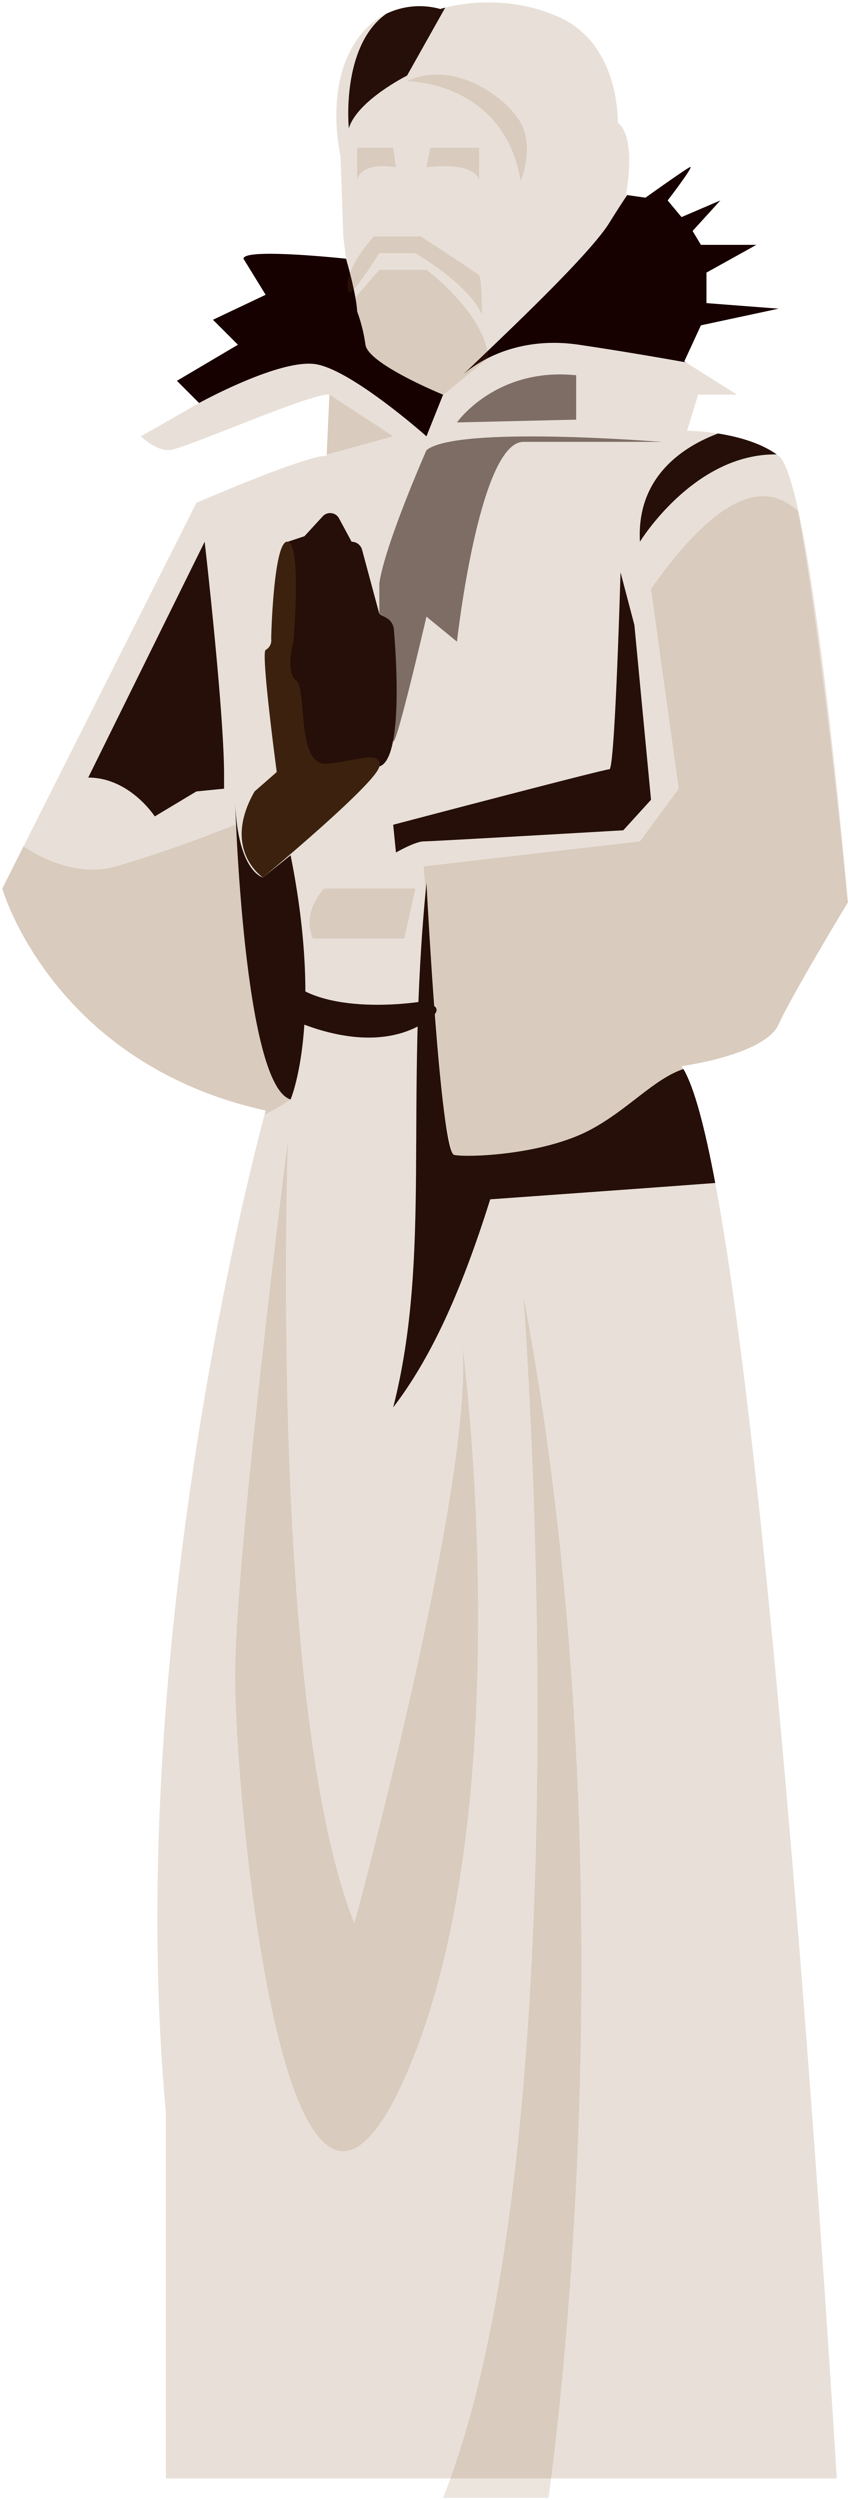 <svg width="330" height="972" fill="none" xmlns="http://www.w3.org/2000/svg"><path opacity=".19" d="M278.341 459.967c25.245 134.573 47.287 503.695 47.287 503.695H64.54V821.257c-16.39-178.169 33.326-368.971 38.418-387.915.281-1.025.421-1.543.421-1.543C20.306 413.459.886 345.493.886 345.493l8.242-16.366 67.28-133.592S106 182.632 120.64 178.479l.27-.076 1.543-.42.043-.011a21.01 21.01 0 014.617-.777l.022-.485 1.057-23.249c-6.473-1.079-57.18 21.576-62.575 21.576-5.394 0-10.788-5.394-10.788-5.394l22.656-12.946-8.63-8.63 23.734-14.025-9.71-9.71 20.499-9.709-8.63-14.025c0-4.315 39.918 0 39.918 0l-1.079-8.63-1.079-31.287s-6.473-26.97 6.473-45.31A30.395 30.395 0 01150.32 5.359c.011-.01.033-.022.043-.032 6.543-3.13 14-3.778 20.984-1.824 0 0 .68-.226 1.921-.539 5.934-1.521 24.836-5.146 44.471 3.776 23.735 10.788 22.657 40.995 22.657 40.995 7.552 5.395 3.236 28.05 3.236 28.05l.432.065 7.12 1.014s15.105-10.788 17.262-11.867c2.158-1.08-8.631 12.946-8.631 12.946l5.395 6.473 15.104-6.473-10.789 11.867 3.237 5.394h21.577l-19.419 10.788v11.867l28.05 2.158-30.208 6.473-6.473 14.025.582.367 19.916 12.579h-15.104l-4.315 14.025c4.036.075 8.063.432 12.051 1.068 7.174 1.122 16.161 3.419 22.839 8.134.238.162.475.334.712.507 3.205 2.406 6.474 14.251 9.581 30.714 9.451 50.101 17.391 142.978 17.391 142.978s-21.577 35.601-26.972 47.468c-5.394 11.867-37.76 16.183-37.76 16.183.248.345.485.722.733 1.132 2.859 4.79 5.718 13.669 8.556 25.806 1.284 5.513 2.568 11.705 3.841 18.491z" fill="#885B30"/><path opacity=".16" d="M102.958 433.342c.281-1.025.421-1.543.421-1.543C20.306 413.459.886 345.493.886 345.493l8.243-16.366c8.329 5.405 21.955 11.748 35.99 7.735 22.657-6.473 46.392-16.183 46.392-16.183l21.578 106.805a73.784 73.784 0 01-10.131 5.858z" fill="#885B30"/><path d="M112.01 210.639l6.474-2.158 7.062-7.675a3.928 3.928 0 013.387-1.29 3.912 3.912 0 012.998 2.036l4.893 9.087a4.222 4.222 0 014.078 3.125l6.711 24.924 2.825 1.606a5.648 5.648 0 012.84 4.444c.946 11.238 3.573 50.515-5.665 53.286-10.789 3.237-35.603 10.788-35.603-4.315 0-15.104-3.236-52.863-3.236-52.863l3.236-30.207zm-32.366 0s7.552 65.785 7.552 90.622v5.394l-10.789 1.079-16.183 9.709s-9.71-15.104-25.893-15.104l45.313-91.7zm73.364 110.04l1.078 10.789s7.553-4.316 10.789-4.316c3.237 0 77.679-4.315 77.679-4.315l10.789-11.867-6.473-67.966-5.394-20.498s-2.158 76.597-4.316 76.597-84.152 21.576-84.152 21.576z" fill="#250F08"/><path opacity=".55" d="M165.954 175.037s-16.183 36.681-18.341 51.784v11.867s5.395 1.079 5.395 12.946c0 11.867 1.078 20.498 0 34.523-1.079 14.025 12.946-46.39 12.946-46.39l11.868 9.71s8.631-77.676 25.893-77.676h53.944c-1.079 0-79.837-6.473-91.705 3.236z" fill="#250F08"/><path d="M272.763 126.49l-6.473 14.025.582.367c-10.821-1.931-26.044-4.542-41.58-6.84-27.522-4.078-43.489 10.141-45.161 11.727 7.929-7.897 48.452-45.257 57.029-59.196a367.523 367.523 0 016.905-10.723l7.12 1.014s15.105-10.788 17.262-11.867c2.158-1.08-8.631 12.946-8.631 12.946l5.395 6.473 15.104-6.473-10.789 11.867 3.237 5.394h21.578l-19.42 10.788v11.867l28.051 2.158-30.209 6.473z" fill="#170000"/><path opacity=".55" d="M177.822 164.249s15.104-21.577 46.391-18.34v17.261l-46.391 1.079z" fill="#250F08"/><path opacity=".16" d="M153.008 169.643l-25.872 7.067 1.057-23.249 24.815 16.182z" fill="#885B30"/><path d="M91.512 312.049s3.236 110.04 21.577 115.435c0 0 12.947-30.208 0-94.937l-10.789 8.63s-9.71-2.157-10.788-29.128z" fill="#250F08"/><path d="M99.064 307.733l8.631-7.551s-6.246-46.504-4.316-47.469a4.302 4.302 0 002.158-4.315c0-2.413 1.079-38.838 6.473-37.759 5.395 1.079 2.158 38.838 2.158 38.838s-3.237 11.867 1.079 15.103c4.315 3.237 0 33.444 11.868 32.365 11.867-1.079 21.577-5.394 20.498 1.079-1.079 6.473-45.313 43.153-45.313 43.153s-16.183-10.788-3.236-33.444z" fill="#3C220E"/><path d="M302.26 176.688c-32.183-.486-53.232 33.951-53.232 33.951-1.424-25.698 17.456-37.231 30.392-42.085 7.174 1.122 16.161 3.419 22.84 8.134z" fill="#250F08"/><path opacity=".16" d="M138.982 70.39s0-7.551 15.104-5.393l-1.078-7.552h-14.026V70.39zm47.471 0s0-7.551-20.499-5.393l1.464-7.552h19.035V70.39zm-28.051-38.837s37.761 0 44.234 38.838c0 0 5.394-12.946 0-22.656-5.394-9.709-25.893-24.813-44.234-16.182zM112.01 443.666s-7.552 220.081 25.893 304.23c0 0 46.392-170.455 42.077-224.397 0 0 23.735 181.244-22.657 284.812-46.392 103.567-65.811-108.962-65.811-156.431 0-47.468 20.498-208.214 20.498-208.214zm91.705 60.415s24.814 325.806-31.288 467.133h40.998s34.524-231.948-9.71-467.133zm126.228-153.194s-21.577 35.601-26.972 47.468c-5.394 11.867-37.76 16.183-37.76 16.183.248.345.485.722.733 1.132 2.859 4.79 5.718 13.669 8.556 25.806-7.897 5.038-13.605 8.663-13.605 8.663l-83.073 6.473-5.395-24.813-7.552-94.937 84.153-9.71 15.104-20.497-10.789-77.676c26.325-37.198 44.245-42.247 57.181-30.207 9.451 50.1 19.419 152.115 19.419 152.115z" fill="#885B30"/><path d="M278.341 459.967c-16.5 1.276-87.573 6.354-87.573 6.354-11.867 37.76-23.735 62.573-37.76 80.913 15.104-59.336 4.315-117.593 12.946-203.899 0 0 5.394 104.646 10.789 105.725 5.394 1.079 34.524 0 52.865-9.709 14.802-7.833 24.857-19.883 36.336-23.681 4.165 6.97 8.319 22.58 12.397 44.297z" fill="#250F08"/><path opacity=".16" d="M133.588 121.096l14.025-16.183h18.341s22.459 16.612 24.176 34.198l-24.176 19.744s-32.366-21.577-32.366-37.759z" fill="#885B30"/><path d="M172.427 153.461l-6.473 16.182s-29.13-25.892-43.155-28.049c-14.025-2.158-45.313 15.103-45.313 15.103l-8.63-8.63 23.735-14.025-9.71-9.71 20.498-9.709-8.63-14.025c0-4.315 39.918 0 39.918 0 4.315 15.104 4.315 20.498 4.315 20.498a62.093 62.093 0 013.237 12.946c1.079 7.552 30.208 19.419 30.208 19.419z" fill="#170000"/><path opacity=".16" d="M135.746 113.544c.95 2.217 11.867-15.104 11.867-15.104h14.026s20.498 11.868 25.893 23.735c0 0 0-14.025-1.079-15.104-1.079-1.079-22.657-15.104-22.657-15.104h-18.341s-12.946 14.025-9.709 21.577z" fill="#885B30"/><path d="M162.831 389.593s-42.19 6.604-54.057-12.814c-5.308-8.685 0 17.261 0 17.261s32.366 18.34 56.101 3.771c12.376-7.596-2.044-8.218-2.044-8.218z" fill="#250F08"/><path opacity=".16" d="M157.323 364.911H121.72c-2.573-6.473-1.134-12.946 4.316-19.419h35.603l-4.316 19.419z" fill="#885B30"/><path d="M173.269 2.964l-14.867 26.431s-19.42 9.71-22.656 20.498c0 0-3.215-31.901 14.575-44.534.011-.01.033-.022.043-.032 6.543-3.13 14-3.778 20.985-1.824 0 0 .679-.226 1.92-.54z" fill="#250F08"/></svg>